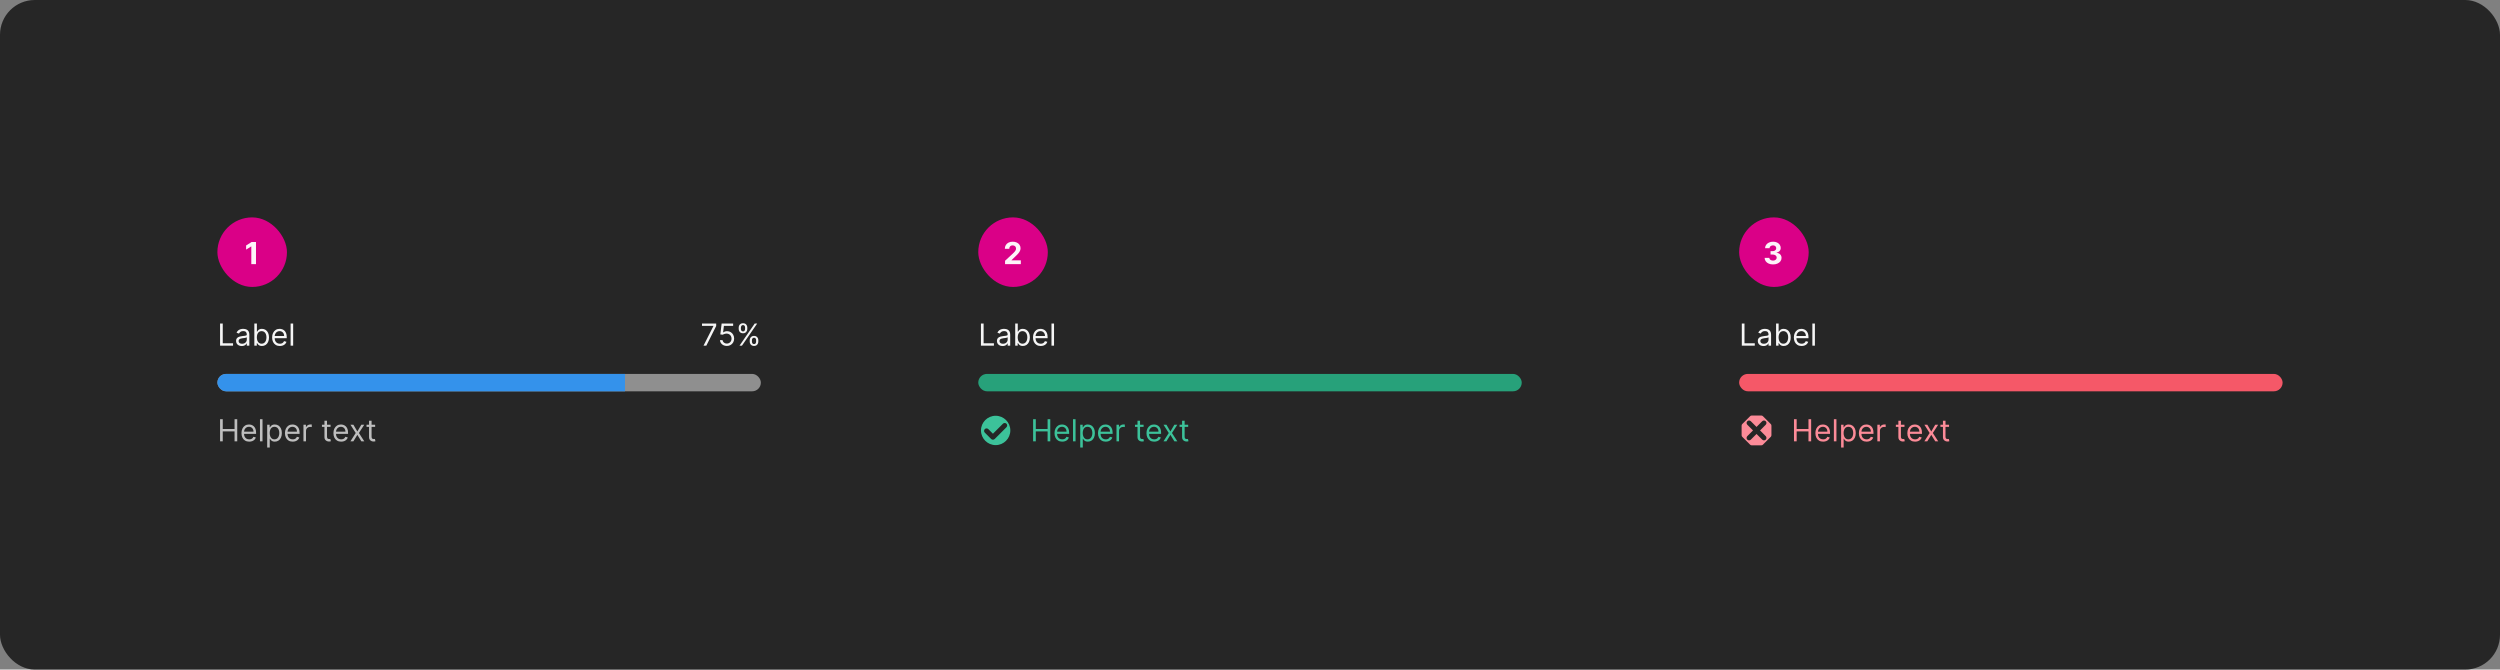 <svg width="1150" height="308" viewBox="0 0 1150 308" fill="none" xmlns="http://www.w3.org/2000/svg">
<rect x="0" y="0" width="1150" height="308" fill="#808080" stroke="none"/>
<rect width="1150" height="308" rx="16" fill="#262626"/>
<rect x="100" y="100" width="32" height="32" rx="16" fill="#DA0087"/>
<path d="M117.755 111.318V121.5H115.602V113.362H115.543L113.211 114.823V112.914L115.732 111.318H117.755Z" fill="white" fill-opacity="0.95"/>
<path d="M101.233 159V148.818H102.466V157.906H107.199V159H101.233ZM111.196 159.179C110.712 159.179 110.273 159.088 109.879 158.906C109.484 158.72 109.171 158.453 108.939 158.105C108.707 157.754 108.591 157.33 108.591 156.832C108.591 156.395 108.677 156.04 108.849 155.768C109.022 155.493 109.252 155.278 109.54 155.122C109.829 154.966 110.147 154.85 110.495 154.774C110.846 154.695 111.199 154.632 111.554 154.585C112.018 154.526 112.394 154.481 112.683 154.451C112.974 154.418 113.186 154.363 113.319 154.287C113.455 154.211 113.523 154.078 113.523 153.889V153.849C113.523 153.359 113.388 152.978 113.12 152.706C112.855 152.434 112.452 152.298 111.912 152.298C111.352 152.298 110.913 152.421 110.594 152.666C110.276 152.911 110.053 153.173 109.923 153.452L108.81 153.054C109.009 152.59 109.274 152.229 109.605 151.97C109.94 151.708 110.304 151.526 110.699 151.423C111.097 151.317 111.488 151.264 111.872 151.264C112.117 151.264 112.399 151.294 112.717 151.354C113.039 151.41 113.349 151.528 113.647 151.707C113.949 151.886 114.199 152.156 114.398 152.517C114.597 152.878 114.696 153.362 114.696 153.969V159H113.523V157.966H113.463C113.384 158.132 113.251 158.309 113.065 158.498C112.88 158.687 112.633 158.848 112.325 158.98C112.016 159.113 111.64 159.179 111.196 159.179ZM111.375 158.125C111.839 158.125 112.23 158.034 112.548 157.852C112.87 157.669 113.112 157.434 113.274 157.146C113.44 156.857 113.523 156.554 113.523 156.236V155.162C113.473 155.222 113.364 155.276 113.195 155.326C113.029 155.372 112.837 155.414 112.618 155.45C112.402 155.483 112.192 155.513 111.987 155.54C111.784 155.563 111.62 155.583 111.494 155.599C111.189 155.639 110.904 155.704 110.639 155.793C110.377 155.879 110.165 156.01 110.003 156.186C109.844 156.358 109.764 156.594 109.764 156.892C109.764 157.3 109.915 157.608 110.217 157.817C110.522 158.022 110.908 158.125 111.375 158.125ZM116.997 159V148.818H118.17V152.577H118.269C118.356 152.444 118.475 152.275 118.627 152.07C118.783 151.861 119.005 151.675 119.294 151.513C119.585 151.347 119.98 151.264 120.477 151.264C121.12 151.264 121.686 151.425 122.177 151.746C122.668 152.068 123.05 152.524 123.325 153.114C123.601 153.704 123.738 154.4 123.738 155.202C123.738 156.01 123.601 156.711 123.325 157.305C123.05 157.895 122.669 158.352 122.182 158.677C121.695 158.998 121.133 159.159 120.497 159.159C120.006 159.159 119.613 159.078 119.318 158.915C119.023 158.75 118.796 158.562 118.637 158.354C118.478 158.142 118.356 157.966 118.269 157.827H118.13V159H116.997ZM118.15 155.182C118.15 155.759 118.235 156.267 118.404 156.708C118.573 157.146 118.82 157.489 119.144 157.737C119.469 157.982 119.867 158.105 120.338 158.105C120.828 158.105 121.237 157.976 121.566 157.717C121.897 157.455 122.146 157.104 122.311 156.663C122.48 156.219 122.565 155.725 122.565 155.182C122.565 154.645 122.482 154.161 122.316 153.73C122.154 153.296 121.907 152.953 121.575 152.701C121.247 152.446 120.835 152.318 120.338 152.318C119.86 152.318 119.459 152.439 119.134 152.681C118.81 152.92 118.564 153.254 118.399 153.685C118.233 154.113 118.15 154.612 118.15 155.182ZM128.735 159.159C127.999 159.159 127.364 158.997 126.83 158.672C126.3 158.344 125.891 157.886 125.602 157.3C125.317 156.71 125.175 156.024 125.175 155.241C125.175 154.459 125.317 153.77 125.602 153.173C125.891 152.573 126.292 152.106 126.806 151.771C127.323 151.433 127.926 151.264 128.615 151.264C129.013 151.264 129.406 151.33 129.794 151.463C130.181 151.596 130.534 151.811 130.852 152.109C131.171 152.404 131.424 152.795 131.613 153.283C131.802 153.77 131.896 154.37 131.896 155.082V155.58H126.01V154.565H130.703C130.703 154.134 130.617 153.75 130.445 153.412C130.276 153.074 130.034 152.807 129.719 152.612C129.407 152.416 129.039 152.318 128.615 152.318C128.148 152.318 127.744 152.434 127.402 152.666C127.064 152.895 126.804 153.193 126.622 153.561C126.439 153.929 126.348 154.323 126.348 154.744V155.42C126.348 155.997 126.448 156.486 126.646 156.887C126.849 157.285 127.129 157.588 127.487 157.797C127.845 158.002 128.261 158.105 128.735 158.105C129.043 158.105 129.321 158.062 129.57 157.976C129.822 157.886 130.039 157.754 130.221 157.578C130.403 157.399 130.544 157.177 130.644 156.912L131.777 157.23C131.658 157.615 131.457 157.953 131.176 158.244C130.894 158.533 130.546 158.758 130.132 158.92C129.717 159.08 129.252 159.159 128.735 159.159ZM134.855 148.818V159H133.681V148.818H134.855Z" fill="white" fill-opacity="0.95"/>
<path d="M323.618 159L328.172 149.991V149.912H322.922V148.818H329.445V149.972L324.911 159H323.618ZM334.343 159.139C333.76 159.139 333.235 159.023 332.767 158.791C332.3 158.559 331.925 158.241 331.644 157.837C331.362 157.432 331.208 156.972 331.181 156.455H332.374C332.421 156.915 332.63 157.296 333.001 157.598C333.375 157.896 333.823 158.045 334.343 158.045C334.761 158.045 335.132 157.948 335.457 157.752C335.785 157.557 336.042 157.288 336.227 156.947C336.416 156.602 336.511 156.213 336.511 155.778C336.511 155.334 336.413 154.938 336.218 154.59C336.025 154.239 335.76 153.962 335.422 153.76C335.084 153.558 334.698 153.455 334.264 153.452C333.952 153.448 333.632 153.496 333.304 153.596C332.976 153.692 332.706 153.816 332.494 153.969L331.34 153.83L331.957 148.818H337.247V149.912H332.991L332.633 152.915H332.693C332.901 152.749 333.163 152.612 333.478 152.502C333.793 152.393 334.121 152.338 334.463 152.338C335.086 152.338 335.641 152.487 336.128 152.786C336.619 153.08 337.003 153.485 337.281 153.999C337.563 154.512 337.704 155.099 337.704 155.759C337.704 156.408 337.558 156.988 337.267 157.499C336.978 158.006 336.58 158.407 336.073 158.702C335.566 158.993 334.99 159.139 334.343 159.139ZM344.869 157.091V156.554C344.869 156.183 344.946 155.843 345.098 155.535C345.254 155.223 345.479 154.975 345.774 154.789C346.072 154.6 346.434 154.506 346.858 154.506C347.289 154.506 347.65 154.6 347.942 154.789C348.233 154.975 348.454 155.223 348.603 155.535C348.752 155.843 348.827 156.183 348.827 156.554V157.091C348.827 157.462 348.75 157.804 348.598 158.115C348.449 158.423 348.227 158.672 347.932 158.861C347.64 159.046 347.282 159.139 346.858 159.139C346.427 159.139 346.064 159.046 345.769 158.861C345.474 158.672 345.25 158.423 345.098 158.115C344.946 157.804 344.869 157.462 344.869 157.091ZM345.884 156.554V157.091C345.884 157.399 345.956 157.676 346.102 157.921C346.248 158.163 346.5 158.284 346.858 158.284C347.206 158.284 347.451 158.163 347.594 157.921C347.74 157.676 347.812 157.399 347.812 157.091V156.554C347.812 156.246 347.743 155.971 347.604 155.729C347.464 155.483 347.216 155.361 346.858 155.361C346.51 155.361 346.26 155.483 346.107 155.729C345.958 155.971 345.884 156.246 345.884 156.554ZM339.798 151.264V150.727C339.798 150.356 339.875 150.016 340.027 149.708C340.183 149.397 340.408 149.148 340.703 148.962C341.001 148.773 341.363 148.679 341.787 148.679C342.218 148.679 342.579 148.773 342.871 148.962C343.162 149.148 343.383 149.397 343.532 149.708C343.681 150.016 343.756 150.356 343.756 150.727V151.264C343.756 151.635 343.679 151.977 343.527 152.288C343.378 152.597 343.156 152.845 342.861 153.034C342.569 153.22 342.211 153.312 341.787 153.312C341.356 153.312 340.993 153.22 340.698 153.034C340.403 152.845 340.179 152.597 340.027 152.288C339.875 151.977 339.798 151.635 339.798 151.264ZM340.812 150.727V151.264C340.812 151.572 340.885 151.849 341.031 152.094C341.177 152.336 341.429 152.457 341.787 152.457C342.135 152.457 342.38 152.336 342.523 152.094C342.669 151.849 342.741 151.572 342.741 151.264V150.727C342.741 150.419 342.672 150.144 342.533 149.902C342.393 149.657 342.145 149.534 341.787 149.534C341.439 149.534 341.189 149.657 341.036 149.902C340.887 150.144 340.812 150.419 340.812 150.727ZM340.176 159L347.176 148.818H348.31L341.31 159H340.176Z" fill="white" fill-opacity="0.95"/>
<g clip-path="url(#clip0_2102_35271)">
<rect width="250" height="8" transform="translate(100 172)" fill="#8F8F8F"/>
<rect width="187.5" height="8" transform="translate(100 172)" fill="#3492EB"/>
</g>
<path d="M101.233 203V192.818H102.466V197.352H107.895V192.818H109.128V203H107.895V198.446H102.466V203H101.233ZM114.639 203.159C113.903 203.159 113.268 202.997 112.735 202.672C112.204 202.344 111.795 201.886 111.507 201.3C111.222 200.71 111.079 200.024 111.079 199.241C111.079 198.459 111.222 197.77 111.507 197.173C111.795 196.573 112.196 196.106 112.71 195.771C113.227 195.433 113.83 195.264 114.52 195.264C114.917 195.264 115.31 195.33 115.698 195.463C116.086 195.596 116.439 195.811 116.757 196.109C117.075 196.404 117.328 196.795 117.517 197.283C117.706 197.77 117.801 198.37 117.801 199.082V199.58H111.914V198.565H116.608C116.608 198.134 116.521 197.75 116.349 197.412C116.18 197.074 115.938 196.807 115.623 196.612C115.312 196.416 114.944 196.318 114.52 196.318C114.052 196.318 113.648 196.434 113.306 196.666C112.968 196.895 112.708 197.193 112.526 197.561C112.344 197.929 112.252 198.323 112.252 198.744V199.42C112.252 199.997 112.352 200.486 112.551 200.887C112.753 201.285 113.033 201.588 113.391 201.797C113.749 202.002 114.165 202.105 114.639 202.105C114.947 202.105 115.225 202.062 115.474 201.976C115.726 201.886 115.943 201.754 116.125 201.578C116.308 201.399 116.449 201.177 116.548 200.912L117.681 201.23C117.562 201.615 117.362 201.953 117.08 202.244C116.798 202.533 116.45 202.758 116.036 202.92C115.622 203.08 115.156 203.159 114.639 203.159ZM120.759 192.818V203H119.586V192.818H120.759ZM122.908 205.864V195.364H124.041V196.577H124.181C124.267 196.444 124.386 196.275 124.539 196.07C124.694 195.861 124.916 195.675 125.205 195.513C125.496 195.347 125.891 195.264 126.388 195.264C127.031 195.264 127.598 195.425 128.088 195.746C128.579 196.068 128.962 196.524 129.237 197.114C129.512 197.704 129.649 198.4 129.649 199.202C129.649 200.01 129.512 200.711 129.237 201.305C128.962 201.895 128.58 202.352 128.093 202.677C127.606 202.998 127.044 203.159 126.408 203.159C125.917 203.159 125.525 203.078 125.23 202.915C124.935 202.75 124.708 202.562 124.548 202.354C124.389 202.142 124.267 201.966 124.181 201.827H124.081V205.864H122.908ZM124.061 199.182C124.061 199.759 124.146 200.267 124.315 200.708C124.484 201.146 124.731 201.489 125.056 201.737C125.38 201.982 125.778 202.105 126.249 202.105C126.739 202.105 127.149 201.976 127.477 201.717C127.808 201.455 128.057 201.104 128.222 200.663C128.392 200.219 128.476 199.725 128.476 199.182C128.476 198.645 128.393 198.161 128.227 197.73C128.065 197.296 127.818 196.953 127.487 196.701C127.159 196.446 126.746 196.318 126.249 196.318C125.771 196.318 125.37 196.439 125.046 196.681C124.721 196.92 124.476 197.254 124.31 197.685C124.144 198.113 124.061 198.612 124.061 199.182ZM134.641 203.159C133.905 203.159 133.27 202.997 132.737 202.672C132.206 202.344 131.797 201.886 131.509 201.3C131.224 200.71 131.081 200.024 131.081 199.241C131.081 198.459 131.224 197.77 131.509 197.173C131.797 196.573 132.198 196.106 132.712 195.771C133.229 195.433 133.832 195.264 134.521 195.264C134.919 195.264 135.312 195.33 135.7 195.463C136.088 195.596 136.441 195.811 136.759 196.109C137.077 196.404 137.33 196.795 137.519 197.283C137.708 197.77 137.803 198.37 137.803 199.082V199.58H131.916V198.565H136.61C136.61 198.134 136.523 197.75 136.351 197.412C136.182 197.074 135.94 196.807 135.625 196.612C135.314 196.416 134.946 196.318 134.521 196.318C134.054 196.318 133.65 196.434 133.308 196.666C132.97 196.895 132.71 197.193 132.528 197.561C132.346 197.929 132.254 198.323 132.254 198.744V199.42C132.254 199.997 132.354 200.486 132.553 200.887C132.755 201.285 133.035 201.588 133.393 201.797C133.751 202.002 134.167 202.105 134.641 202.105C134.949 202.105 135.227 202.062 135.476 201.976C135.728 201.886 135.945 201.754 136.127 201.578C136.31 201.399 136.45 201.177 136.55 200.912L137.683 201.23C137.564 201.615 137.364 201.953 137.082 202.244C136.8 202.533 136.452 202.758 136.038 202.92C135.624 203.08 135.158 203.159 134.641 203.159ZM139.588 203V195.364H140.721V196.517H140.801C140.94 196.139 141.192 195.833 141.556 195.597C141.921 195.362 142.332 195.244 142.789 195.244C142.875 195.244 142.983 195.246 143.112 195.249C143.242 195.253 143.339 195.258 143.406 195.264V196.457C143.366 196.447 143.275 196.433 143.132 196.413C142.993 196.389 142.846 196.378 142.69 196.378C142.319 196.378 141.987 196.456 141.695 196.612C141.407 196.764 141.178 196.976 141.009 197.248C140.844 197.516 140.761 197.823 140.761 198.168V203H139.588ZM152.055 195.364V196.358H148.098V195.364H152.055ZM149.251 193.534H150.424V200.812C150.424 201.144 150.472 201.393 150.569 201.558C150.668 201.721 150.794 201.83 150.946 201.886C151.102 201.939 151.266 201.966 151.439 201.966C151.568 201.966 151.674 201.959 151.757 201.946C151.84 201.929 151.906 201.916 151.956 201.906L152.194 202.96C152.115 202.99 152.004 203.02 151.861 203.05C151.719 203.083 151.538 203.099 151.319 203.099C150.988 203.099 150.663 203.028 150.345 202.886C150.03 202.743 149.768 202.526 149.559 202.234C149.354 201.943 149.251 201.575 149.251 201.131V193.534ZM156.94 203.159C156.204 203.159 155.569 202.997 155.036 202.672C154.505 202.344 154.096 201.886 153.808 201.3C153.522 200.71 153.38 200.024 153.38 199.241C153.38 198.459 153.522 197.77 153.808 197.173C154.096 196.573 154.497 196.106 155.011 195.771C155.528 195.433 156.131 195.264 156.82 195.264C157.218 195.264 157.611 195.33 157.999 195.463C158.386 195.596 158.739 195.811 159.058 196.109C159.376 196.404 159.629 196.795 159.818 197.283C160.007 197.77 160.102 198.37 160.102 199.082V199.58H154.215V198.565H158.908C158.908 198.134 158.822 197.75 158.65 197.412C158.481 197.074 158.239 196.807 157.924 196.612C157.612 196.416 157.245 196.318 156.82 196.318C156.353 196.318 155.949 196.434 155.607 196.666C155.269 196.895 155.009 197.193 154.827 197.561C154.644 197.929 154.553 198.323 154.553 198.744V199.42C154.553 199.997 154.653 200.486 154.852 200.887C155.054 201.285 155.334 201.588 155.692 201.797C156.05 202.002 156.466 202.105 156.94 202.105C157.248 202.105 157.526 202.062 157.775 201.976C158.027 201.886 158.244 201.754 158.426 201.578C158.608 201.399 158.749 201.177 158.849 200.912L159.982 201.23C159.863 201.615 159.662 201.953 159.381 202.244C159.099 202.533 158.751 202.758 158.337 202.92C157.922 203.08 157.457 203.159 156.94 203.159ZM162.556 195.364L164.386 198.486L166.215 195.364H167.568L165.102 199.182L167.568 203H166.215L164.386 200.037L162.556 203H161.204L163.63 199.182L161.204 195.364H162.556ZM172.563 195.364V196.358H168.605V195.364H172.563ZM169.759 193.534H170.932V200.812C170.932 201.144 170.98 201.393 171.076 201.558C171.176 201.721 171.302 201.83 171.454 201.886C171.61 201.939 171.774 201.966 171.946 201.966C172.076 201.966 172.182 201.959 172.265 201.946C172.347 201.929 172.414 201.916 172.463 201.906L172.702 202.96C172.623 202.99 172.511 203.02 172.369 203.05C172.226 203.083 172.046 203.099 171.827 203.099C171.496 203.099 171.171 203.028 170.853 202.886C170.538 202.743 170.276 202.526 170.067 202.234C169.862 201.943 169.759 201.575 169.759 201.131V193.534Z" fill="white" fill-opacity="0.7"/>
<rect x="450" y="100" width="32" height="32" rx="16" fill="#DA0087"/>
<path d="M462.325 121.5V119.949L465.95 116.593C466.258 116.295 466.516 116.026 466.725 115.788C466.937 115.549 467.098 115.315 467.207 115.087C467.317 114.855 467.371 114.604 467.371 114.336C467.371 114.038 467.304 113.781 467.168 113.565C467.032 113.347 466.846 113.179 466.611 113.063C466.375 112.944 466.109 112.884 465.81 112.884C465.499 112.884 465.227 112.947 464.995 113.073C464.763 113.199 464.584 113.38 464.458 113.615C464.332 113.85 464.269 114.13 464.269 114.455H462.226C462.226 113.789 462.377 113.211 462.678 112.72C462.98 112.23 463.402 111.85 463.946 111.582C464.49 111.313 465.116 111.179 465.825 111.179C466.554 111.179 467.189 111.308 467.729 111.567C468.273 111.822 468.696 112.177 468.997 112.631C469.299 113.085 469.45 113.605 469.45 114.192C469.45 114.576 469.373 114.956 469.221 115.33C469.072 115.705 468.805 116.121 468.42 116.578C468.036 117.032 467.494 117.577 466.795 118.214L465.308 119.67V119.74H469.584V121.5H462.325Z" fill="white" fill-opacity="0.95"/>
<path d="M451.233 159V148.818H452.466V157.906H457.199V159H451.233ZM461.196 159.179C460.712 159.179 460.273 159.088 459.879 158.906C459.484 158.72 459.171 158.453 458.939 158.105C458.707 157.754 458.591 157.33 458.591 156.832C458.591 156.395 458.677 156.04 458.849 155.768C459.022 155.493 459.252 155.278 459.54 155.122C459.829 154.966 460.147 154.85 460.495 154.774C460.846 154.695 461.199 154.632 461.554 154.585C462.018 154.526 462.394 154.481 462.683 154.451C462.974 154.418 463.186 154.363 463.319 154.287C463.455 154.211 463.523 154.078 463.523 153.889V153.849C463.523 153.359 463.388 152.978 463.12 152.706C462.855 152.434 462.452 152.298 461.912 152.298C461.352 152.298 460.913 152.421 460.594 152.666C460.276 152.911 460.053 153.173 459.923 153.452L458.81 153.054C459.009 152.59 459.274 152.229 459.605 151.97C459.94 151.708 460.304 151.526 460.699 151.423C461.097 151.317 461.488 151.264 461.872 151.264C462.117 151.264 462.399 151.294 462.717 151.354C463.039 151.41 463.349 151.528 463.647 151.707C463.949 151.886 464.199 152.156 464.398 152.517C464.597 152.878 464.696 153.362 464.696 153.969V159H463.523V157.966H463.463C463.384 158.132 463.251 158.309 463.065 158.498C462.88 158.687 462.633 158.848 462.325 158.98C462.016 159.113 461.64 159.179 461.196 159.179ZM461.375 158.125C461.839 158.125 462.23 158.034 462.548 157.852C462.87 157.669 463.112 157.434 463.274 157.146C463.44 156.857 463.523 156.554 463.523 156.236V155.162C463.473 155.222 463.364 155.276 463.195 155.326C463.029 155.372 462.837 155.414 462.618 155.45C462.402 155.483 462.192 155.513 461.987 155.54C461.784 155.563 461.62 155.583 461.494 155.599C461.189 155.639 460.904 155.704 460.639 155.793C460.377 155.879 460.165 156.01 460.003 156.186C459.844 156.358 459.764 156.594 459.764 156.892C459.764 157.3 459.915 157.608 460.217 157.817C460.522 158.022 460.908 158.125 461.375 158.125ZM466.997 159V148.818H468.17V152.577H468.269C468.356 152.444 468.475 152.275 468.627 152.07C468.783 151.861 469.005 151.675 469.294 151.513C469.585 151.347 469.98 151.264 470.477 151.264C471.12 151.264 471.686 151.425 472.177 151.746C472.668 152.068 473.05 152.524 473.325 153.114C473.601 153.704 473.738 154.4 473.738 155.202C473.738 156.01 473.601 156.711 473.325 157.305C473.05 157.895 472.669 158.352 472.182 158.677C471.695 158.998 471.133 159.159 470.497 159.159C470.006 159.159 469.613 159.078 469.318 158.915C469.023 158.75 468.796 158.562 468.637 158.354C468.478 158.142 468.356 157.966 468.269 157.827H468.13V159H466.997ZM468.15 155.182C468.15 155.759 468.235 156.267 468.404 156.708C468.573 157.146 468.82 157.489 469.144 157.737C469.469 157.982 469.867 158.105 470.338 158.105C470.828 158.105 471.237 157.976 471.566 157.717C471.897 157.455 472.146 157.104 472.311 156.663C472.48 156.219 472.565 155.725 472.565 155.182C472.565 154.645 472.482 154.161 472.316 153.73C472.154 153.296 471.907 152.953 471.575 152.701C471.247 152.446 470.835 152.318 470.338 152.318C469.86 152.318 469.459 152.439 469.134 152.681C468.81 152.92 468.564 153.254 468.399 153.685C468.233 154.113 468.15 154.612 468.15 155.182ZM478.735 159.159C477.999 159.159 477.364 158.997 476.83 158.672C476.3 158.344 475.891 157.886 475.602 157.3C475.317 156.71 475.175 156.024 475.175 155.241C475.175 154.459 475.317 153.77 475.602 153.173C475.891 152.573 476.292 152.106 476.806 151.771C477.323 151.433 477.926 151.264 478.615 151.264C479.013 151.264 479.406 151.33 479.794 151.463C480.181 151.596 480.534 151.811 480.852 152.109C481.171 152.404 481.424 152.795 481.613 153.283C481.802 153.77 481.896 154.37 481.896 155.082V155.58H476.01V154.565H480.703C480.703 154.134 480.617 153.75 480.445 153.412C480.276 153.074 480.034 152.807 479.719 152.612C479.407 152.416 479.039 152.318 478.615 152.318C478.148 152.318 477.744 152.434 477.402 152.666C477.064 152.895 476.804 153.193 476.622 153.561C476.439 153.929 476.348 154.323 476.348 154.744V155.42C476.348 155.997 476.448 156.486 476.646 156.887C476.849 157.285 477.129 157.588 477.487 157.797C477.845 158.002 478.261 158.105 478.735 158.105C479.043 158.105 479.321 158.062 479.57 157.976C479.822 157.886 480.039 157.754 480.221 157.578C480.403 157.399 480.544 157.177 480.644 156.912L481.777 157.23C481.658 157.615 481.457 157.953 481.176 158.244C480.894 158.533 480.546 158.758 480.132 158.92C479.717 159.08 479.252 159.159 478.735 159.159ZM484.855 148.818V159H483.681V148.818H484.855Z" fill="white" fill-opacity="0.95"/>
<g clip-path="url(#clip1_2102_35271)">
<rect width="250" height="8" transform="translate(450 172)" fill="#27A17A"/>
</g>
<path d="M464.75 198C464.75 201.728 461.728 204.75 458 204.75C454.272 204.75 451.25 201.728 451.25 198C451.25 194.272 454.272 191.25 458 191.25C461.728 191.25 464.75 194.272 464.75 198ZM461.358 194.906L456.75 199.515L454.625 197.39C454.179 196.944 453.455 196.944 453.009 197.39C452.563 197.837 452.563 198.56 453.009 199.007L455.433 201.431C455.445 201.442 455.456 201.453 455.468 201.464L455.942 201.939C456.389 202.385 457.112 202.385 457.559 201.939L462.975 196.522C463.421 196.076 463.421 195.352 462.975 194.906C462.528 194.46 461.805 194.46 461.358 194.906Z" fill="#3CC29A"/>
<path d="M475.233 203V192.818H476.466V197.352H481.895V192.818H483.128V203H481.895V198.446H476.466V203H475.233ZM488.639 203.159C487.903 203.159 487.268 202.997 486.735 202.672C486.204 202.344 485.795 201.886 485.507 201.3C485.222 200.71 485.079 200.024 485.079 199.241C485.079 198.459 485.222 197.77 485.507 197.173C485.795 196.573 486.196 196.106 486.71 195.771C487.227 195.433 487.83 195.264 488.52 195.264C488.917 195.264 489.31 195.33 489.698 195.463C490.086 195.596 490.439 195.811 490.757 196.109C491.075 196.404 491.328 196.795 491.517 197.283C491.706 197.77 491.801 198.37 491.801 199.082V199.58H485.914V198.565H490.608C490.608 198.134 490.521 197.75 490.349 197.412C490.18 197.074 489.938 196.807 489.623 196.612C489.312 196.416 488.944 196.318 488.52 196.318C488.052 196.318 487.648 196.434 487.306 196.666C486.968 196.895 486.708 197.193 486.526 197.561C486.344 197.929 486.252 198.323 486.252 198.744V199.42C486.252 199.997 486.352 200.486 486.551 200.887C486.753 201.285 487.033 201.588 487.391 201.797C487.749 202.002 488.165 202.105 488.639 202.105C488.947 202.105 489.225 202.062 489.474 201.976C489.726 201.886 489.943 201.754 490.125 201.578C490.308 201.399 490.449 201.177 490.548 200.912L491.681 201.23C491.562 201.615 491.362 201.953 491.08 202.244C490.798 202.533 490.45 202.758 490.036 202.92C489.622 203.08 489.156 203.159 488.639 203.159ZM494.759 192.818V203H493.586V192.818H494.759ZM496.908 205.864V195.364H498.041V196.577H498.181C498.267 196.444 498.386 196.275 498.539 196.07C498.694 195.861 498.916 195.675 499.205 195.513C499.496 195.347 499.891 195.264 500.388 195.264C501.031 195.264 501.598 195.425 502.088 195.746C502.579 196.068 502.962 196.524 503.237 197.114C503.512 197.704 503.649 198.4 503.649 199.202C503.649 200.01 503.512 200.711 503.237 201.305C502.962 201.895 502.58 202.352 502.093 202.677C501.606 202.998 501.044 203.159 500.408 203.159C499.917 203.159 499.525 203.078 499.23 202.915C498.935 202.75 498.708 202.562 498.548 202.354C498.389 202.142 498.267 201.966 498.181 201.827H498.081V205.864H496.908ZM498.061 199.182C498.061 199.759 498.146 200.267 498.315 200.708C498.484 201.146 498.731 201.489 499.056 201.737C499.38 201.982 499.778 202.105 500.249 202.105C500.739 202.105 501.149 201.976 501.477 201.717C501.808 201.455 502.057 201.104 502.222 200.663C502.392 200.219 502.476 199.725 502.476 199.182C502.476 198.645 502.393 198.161 502.227 197.73C502.065 197.296 501.818 196.953 501.487 196.701C501.159 196.446 500.746 196.318 500.249 196.318C499.771 196.318 499.37 196.439 499.046 196.681C498.721 196.92 498.476 197.254 498.31 197.685C498.144 198.113 498.061 198.612 498.061 199.182ZM508.641 203.159C507.905 203.159 507.27 202.997 506.737 202.672C506.206 202.344 505.797 201.886 505.509 201.3C505.224 200.71 505.081 200.024 505.081 199.241C505.081 198.459 505.224 197.77 505.509 197.173C505.797 196.573 506.198 196.106 506.712 195.771C507.229 195.433 507.832 195.264 508.521 195.264C508.919 195.264 509.312 195.33 509.7 195.463C510.088 195.596 510.441 195.811 510.759 196.109C511.077 196.404 511.33 196.795 511.519 197.283C511.708 197.77 511.803 198.37 511.803 199.082V199.58H505.916V198.565H510.61C510.61 198.134 510.523 197.75 510.351 197.412C510.182 197.074 509.94 196.807 509.625 196.612C509.314 196.416 508.946 196.318 508.521 196.318C508.054 196.318 507.65 196.434 507.308 196.666C506.97 196.895 506.71 197.193 506.528 197.561C506.346 197.929 506.254 198.323 506.254 198.744V199.42C506.254 199.997 506.354 200.486 506.553 200.887C506.755 201.285 507.035 201.588 507.393 201.797C507.751 202.002 508.167 202.105 508.641 202.105C508.949 202.105 509.227 202.062 509.476 201.976C509.728 201.886 509.945 201.754 510.127 201.578C510.31 201.399 510.45 201.177 510.55 200.912L511.683 201.23C511.564 201.615 511.364 201.953 511.082 202.244C510.8 202.533 510.452 202.758 510.038 202.92C509.624 203.08 509.158 203.159 508.641 203.159ZM513.588 203V195.364H514.721V196.517H514.801C514.94 196.139 515.192 195.833 515.556 195.597C515.921 195.362 516.332 195.244 516.789 195.244C516.875 195.244 516.983 195.246 517.112 195.249C517.242 195.253 517.339 195.258 517.406 195.264V196.457C517.366 196.447 517.275 196.433 517.132 196.413C516.993 196.389 516.846 196.378 516.69 196.378C516.319 196.378 515.987 196.456 515.695 196.612C515.407 196.764 515.178 196.976 515.009 197.248C514.844 197.516 514.761 197.823 514.761 198.168V203H513.588ZM526.055 195.364V196.358H522.098V195.364H526.055ZM523.251 193.534H524.424V200.812C524.424 201.144 524.472 201.393 524.569 201.558C524.668 201.721 524.794 201.83 524.946 201.886C525.102 201.939 525.266 201.966 525.439 201.966C525.568 201.966 525.674 201.959 525.757 201.946C525.84 201.929 525.906 201.916 525.956 201.906L526.194 202.96C526.115 202.99 526.004 203.02 525.861 203.05C525.719 203.083 525.538 203.099 525.319 203.099C524.988 203.099 524.663 203.028 524.345 202.886C524.03 202.743 523.768 202.526 523.559 202.234C523.354 201.943 523.251 201.575 523.251 201.131V193.534ZM530.94 203.159C530.204 203.159 529.569 202.997 529.036 202.672C528.505 202.344 528.096 201.886 527.808 201.3C527.522 200.71 527.38 200.024 527.38 199.241C527.38 198.459 527.522 197.77 527.808 197.173C528.096 196.573 528.497 196.106 529.011 195.771C529.528 195.433 530.131 195.264 530.82 195.264C531.218 195.264 531.611 195.33 531.999 195.463C532.386 195.596 532.739 195.811 533.058 196.109C533.376 196.404 533.629 196.795 533.818 197.283C534.007 197.77 534.102 198.37 534.102 199.082V199.58H528.215V198.565H532.908C532.908 198.134 532.822 197.75 532.65 197.412C532.481 197.074 532.239 196.807 531.924 196.612C531.612 196.416 531.245 196.318 530.82 196.318C530.353 196.318 529.949 196.434 529.607 196.666C529.269 196.895 529.009 197.193 528.827 197.561C528.644 197.929 528.553 198.323 528.553 198.744V199.42C528.553 199.997 528.653 200.486 528.852 200.887C529.054 201.285 529.334 201.588 529.692 201.797C530.05 202.002 530.466 202.105 530.94 202.105C531.248 202.105 531.526 202.062 531.775 201.976C532.027 201.886 532.244 201.754 532.426 201.578C532.608 201.399 532.749 201.177 532.849 200.912L533.982 201.23C533.863 201.615 533.662 201.953 533.381 202.244C533.099 202.533 532.751 202.758 532.337 202.92C531.922 203.08 531.457 203.159 530.94 203.159ZM536.556 195.364L538.386 198.486L540.215 195.364H541.568L539.102 199.182L541.568 203H540.215L538.386 200.037L536.556 203H535.204L537.63 199.182L535.204 195.364H536.556ZM546.563 195.364V196.358H542.605V195.364H546.563ZM543.759 193.534H544.932V200.812C544.932 201.144 544.98 201.393 545.076 201.558C545.176 201.721 545.302 201.83 545.454 201.886C545.61 201.939 545.774 201.966 545.946 201.966C546.076 201.966 546.182 201.959 546.265 201.946C546.347 201.929 546.414 201.916 546.463 201.906L546.702 202.96C546.623 202.99 546.511 203.02 546.369 203.05C546.226 203.083 546.046 203.099 545.827 203.099C545.496 203.099 545.171 203.028 544.853 202.886C544.538 202.743 544.276 202.526 544.067 202.234C543.862 201.943 543.759 201.575 543.759 201.131V193.534Z" fill="#3CC29A"/>
<rect x="800" y="100" width="32" height="32" rx="16" fill="#DA0087"/>
<path d="M815.589 121.639C814.846 121.639 814.185 121.512 813.605 121.256C813.028 120.998 812.573 120.643 812.238 120.192C811.906 119.738 811.736 119.215 811.726 118.621H813.893C813.907 118.87 813.988 119.089 814.137 119.278C814.29 119.463 814.492 119.607 814.744 119.71C814.996 119.813 815.279 119.864 815.594 119.864C815.922 119.864 816.212 119.806 816.464 119.69C816.716 119.574 816.913 119.414 817.055 119.208C817.198 119.003 817.269 118.766 817.269 118.497C817.269 118.225 817.193 117.985 817.04 117.776C816.891 117.564 816.676 117.398 816.394 117.279C816.116 117.16 815.784 117.1 815.4 117.1H814.45V115.519H815.4C815.725 115.519 816.011 115.463 816.26 115.35C816.512 115.237 816.707 115.082 816.847 114.883C816.986 114.681 817.055 114.445 817.055 114.177C817.055 113.922 816.994 113.698 816.871 113.506C816.752 113.31 816.583 113.158 816.364 113.048C816.149 112.939 815.897 112.884 815.609 112.884C815.317 112.884 815.05 112.937 814.808 113.043C814.566 113.146 814.372 113.294 814.227 113.486C814.081 113.678 814.003 113.903 813.993 114.162H811.93C811.94 113.575 812.107 113.058 812.432 112.611C812.757 112.163 813.194 111.814 813.744 111.562C814.298 111.307 814.923 111.179 815.619 111.179C816.321 111.179 816.936 111.307 817.463 111.562C817.99 111.817 818.399 112.162 818.691 112.596C818.986 113.027 819.132 113.511 819.129 114.048C819.132 114.618 818.955 115.093 818.597 115.474C818.242 115.856 817.78 116.098 817.21 116.2V116.28C817.959 116.376 818.529 116.636 818.92 117.06C819.314 117.481 819.51 118.008 819.506 118.641C819.51 119.221 819.342 119.737 819.004 120.188C818.67 120.638 818.207 120.993 817.617 121.251C817.027 121.51 816.351 121.639 815.589 121.639Z" fill="white" fill-opacity="0.95"/>
<path d="M801.233 159V148.818H802.466V157.906H807.199V159H801.233ZM811.196 159.179C810.712 159.179 810.273 159.088 809.879 158.906C809.484 158.72 809.171 158.453 808.939 158.105C808.707 157.754 808.591 157.33 808.591 156.832C808.591 156.395 808.677 156.04 808.849 155.768C809.022 155.493 809.252 155.278 809.54 155.122C809.829 154.966 810.147 154.85 810.495 154.774C810.846 154.695 811.199 154.632 811.554 154.585C812.018 154.526 812.394 154.481 812.683 154.451C812.974 154.418 813.186 154.363 813.319 154.287C813.455 154.211 813.523 154.078 813.523 153.889V153.849C813.523 153.359 813.388 152.978 813.12 152.706C812.855 152.434 812.452 152.298 811.912 152.298C811.352 152.298 810.913 152.421 810.594 152.666C810.276 152.911 810.053 153.173 809.923 153.452L808.81 153.054C809.009 152.59 809.274 152.229 809.605 151.97C809.94 151.708 810.304 151.526 810.699 151.423C811.097 151.317 811.488 151.264 811.872 151.264C812.117 151.264 812.399 151.294 812.717 151.354C813.039 151.41 813.349 151.528 813.647 151.707C813.949 151.886 814.199 152.156 814.398 152.517C814.597 152.878 814.696 153.362 814.696 153.969V159H813.523V157.966H813.463C813.384 158.132 813.251 158.309 813.065 158.498C812.88 158.687 812.633 158.848 812.325 158.98C812.016 159.113 811.64 159.179 811.196 159.179ZM811.375 158.125C811.839 158.125 812.23 158.034 812.548 157.852C812.87 157.669 813.112 157.434 813.274 157.146C813.44 156.857 813.523 156.554 813.523 156.236V155.162C813.473 155.222 813.364 155.276 813.195 155.326C813.029 155.372 812.837 155.414 812.618 155.45C812.402 155.483 812.192 155.513 811.987 155.54C811.784 155.563 811.62 155.583 811.494 155.599C811.189 155.639 810.904 155.704 810.639 155.793C810.377 155.879 810.165 156.01 810.003 156.186C809.844 156.358 809.764 156.594 809.764 156.892C809.764 157.3 809.915 157.608 810.217 157.817C810.522 158.022 810.908 158.125 811.375 158.125ZM816.997 159V148.818H818.17V152.577H818.269C818.356 152.444 818.475 152.275 818.627 152.07C818.783 151.861 819.005 151.675 819.294 151.513C819.585 151.347 819.98 151.264 820.477 151.264C821.12 151.264 821.686 151.425 822.177 151.746C822.668 152.068 823.05 152.524 823.325 153.114C823.601 153.704 823.738 154.4 823.738 155.202C823.738 156.01 823.601 156.711 823.325 157.305C823.05 157.895 822.669 158.352 822.182 158.677C821.695 158.998 821.133 159.159 820.497 159.159C820.006 159.159 819.613 159.078 819.318 158.915C819.023 158.75 818.796 158.562 818.637 158.354C818.478 158.142 818.356 157.966 818.269 157.827H818.13V159H816.997ZM818.15 155.182C818.15 155.759 818.235 156.267 818.404 156.708C818.573 157.146 818.82 157.489 819.144 157.737C819.469 157.982 819.867 158.105 820.338 158.105C820.828 158.105 821.237 157.976 821.566 157.717C821.897 157.455 822.146 157.104 822.311 156.663C822.48 156.219 822.565 155.725 822.565 155.182C822.565 154.645 822.482 154.161 822.316 153.73C822.154 153.296 821.907 152.953 821.575 152.701C821.247 152.446 820.835 152.318 820.338 152.318C819.86 152.318 819.459 152.439 819.134 152.681C818.81 152.92 818.564 153.254 818.399 153.685C818.233 154.113 818.15 154.612 818.15 155.182ZM828.735 159.159C827.999 159.159 827.364 158.997 826.83 158.672C826.3 158.344 825.891 157.886 825.602 157.3C825.317 156.71 825.175 156.024 825.175 155.241C825.175 154.459 825.317 153.77 825.602 153.173C825.891 152.573 826.292 152.106 826.806 151.771C827.323 151.433 827.926 151.264 828.615 151.264C829.013 151.264 829.406 151.33 829.794 151.463C830.181 151.596 830.534 151.811 830.852 152.109C831.171 152.404 831.424 152.795 831.613 153.283C831.802 153.77 831.896 154.37 831.896 155.082V155.58H826.01V154.565H830.703C830.703 154.134 830.617 153.75 830.445 153.412C830.276 153.074 830.034 152.807 829.719 152.612C829.407 152.416 829.039 152.318 828.615 152.318C828.148 152.318 827.744 152.434 827.402 152.666C827.064 152.895 826.804 153.193 826.622 153.561C826.439 153.929 826.348 154.323 826.348 154.744V155.42C826.348 155.997 826.448 156.486 826.646 156.887C826.849 157.285 827.129 157.588 827.487 157.797C827.845 158.002 828.261 158.105 828.735 158.105C829.043 158.105 829.321 158.062 829.57 157.976C829.822 157.886 830.039 157.754 830.221 157.578C830.403 157.399 830.544 157.177 830.644 156.912L831.777 157.23C831.658 157.615 831.457 157.953 831.176 158.244C830.894 158.533 830.546 158.758 830.132 158.92C829.717 159.08 829.252 159.159 828.735 159.159ZM834.855 148.818V159H833.681V148.818H834.855Z" fill="white" fill-opacity="0.95"/>
<g clip-path="url(#clip2_2102_35271)">
<rect width="250" height="8" transform="translate(800 172)" fill="#F55868"/>
</g>
<path d="M801.452 195.054L805.054 191.452C805.252 191.254 805.52 191.143 805.8 191.143H810.2C810.48 191.143 810.749 191.254 810.946 191.452L814.548 195.054C814.746 195.251 814.857 195.52 814.857 195.8V200.2C814.857 200.48 814.746 200.748 814.548 200.946L810.946 204.548C810.749 204.746 810.48 204.857 810.2 204.857H805.8C805.52 204.857 805.252 204.746 805.054 204.548L801.452 200.946C801.254 200.748 801.143 200.48 801.143 200.2V195.8C801.143 195.52 801.254 195.251 801.452 195.054ZM803.763 193.763C803.317 194.21 803.317 194.933 803.763 195.38L806.384 198L803.763 200.62C803.317 201.067 803.317 201.79 803.763 202.237C804.21 202.683 804.933 202.683 805.38 202.237L808 199.616L810.62 202.237C811.067 202.683 811.79 202.683 812.237 202.237C812.683 201.79 812.683 201.067 812.237 200.62L809.616 198L812.237 195.38C812.683 194.933 812.683 194.21 812.237 193.763C811.79 193.317 811.067 193.317 810.62 193.763L808 196.384L805.38 193.763C804.933 193.317 804.21 193.317 803.763 193.763Z" fill="#FC8B98"/>
<path d="M825.233 203V192.818H826.466V197.352H831.895V192.818H833.128V203H831.895V198.446H826.466V203H825.233ZM838.639 203.159C837.903 203.159 837.268 202.997 836.735 202.672C836.204 202.344 835.795 201.886 835.507 201.3C835.222 200.71 835.079 200.024 835.079 199.241C835.079 198.459 835.222 197.77 835.507 197.173C835.795 196.573 836.196 196.106 836.71 195.771C837.227 195.433 837.83 195.264 838.52 195.264C838.917 195.264 839.31 195.33 839.698 195.463C840.086 195.596 840.439 195.811 840.757 196.109C841.075 196.404 841.328 196.795 841.517 197.283C841.706 197.77 841.801 198.37 841.801 199.082V199.58H835.914V198.565H840.608C840.608 198.134 840.521 197.75 840.349 197.412C840.18 197.074 839.938 196.807 839.623 196.612C839.312 196.416 838.944 196.318 838.52 196.318C838.052 196.318 837.648 196.434 837.306 196.666C836.968 196.895 836.708 197.193 836.526 197.561C836.344 197.929 836.252 198.323 836.252 198.744V199.42C836.252 199.997 836.352 200.486 836.551 200.887C836.753 201.285 837.033 201.588 837.391 201.797C837.749 202.002 838.165 202.105 838.639 202.105C838.947 202.105 839.225 202.062 839.474 201.976C839.726 201.886 839.943 201.754 840.125 201.578C840.308 201.399 840.449 201.177 840.548 200.912L841.681 201.23C841.562 201.615 841.362 201.953 841.08 202.244C840.798 202.533 840.45 202.758 840.036 202.92C839.622 203.08 839.156 203.159 838.639 203.159ZM844.759 192.818V203H843.586V192.818H844.759ZM846.908 205.864V195.364H848.041V196.577H848.181C848.267 196.444 848.386 196.275 848.539 196.07C848.694 195.861 848.916 195.675 849.205 195.513C849.496 195.347 849.891 195.264 850.388 195.264C851.031 195.264 851.598 195.425 852.088 195.746C852.579 196.068 852.962 196.524 853.237 197.114C853.512 197.704 853.649 198.4 853.649 199.202C853.649 200.01 853.512 200.711 853.237 201.305C852.962 201.895 852.58 202.352 852.093 202.677C851.606 202.998 851.044 203.159 850.408 203.159C849.917 203.159 849.525 203.078 849.23 202.915C848.935 202.75 848.708 202.562 848.548 202.354C848.389 202.142 848.267 201.966 848.181 201.827H848.081V205.864H846.908ZM848.061 199.182C848.061 199.759 848.146 200.267 848.315 200.708C848.484 201.146 848.731 201.489 849.056 201.737C849.38 201.982 849.778 202.105 850.249 202.105C850.739 202.105 851.149 201.976 851.477 201.717C851.808 201.455 852.057 201.104 852.222 200.663C852.392 200.219 852.476 199.725 852.476 199.182C852.476 198.645 852.393 198.161 852.227 197.73C852.065 197.296 851.818 196.953 851.487 196.701C851.159 196.446 850.746 196.318 850.249 196.318C849.771 196.318 849.37 196.439 849.046 196.681C848.721 196.92 848.476 197.254 848.31 197.685C848.144 198.113 848.061 198.612 848.061 199.182ZM858.641 203.159C857.905 203.159 857.27 202.997 856.737 202.672C856.206 202.344 855.797 201.886 855.509 201.3C855.224 200.71 855.081 200.024 855.081 199.241C855.081 198.459 855.224 197.77 855.509 197.173C855.797 196.573 856.198 196.106 856.712 195.771C857.229 195.433 857.832 195.264 858.521 195.264C858.919 195.264 859.312 195.33 859.7 195.463C860.088 195.596 860.441 195.811 860.759 196.109C861.077 196.404 861.33 196.795 861.519 197.283C861.708 197.77 861.803 198.37 861.803 199.082V199.58H855.916V198.565H860.61C860.61 198.134 860.523 197.75 860.351 197.412C860.182 197.074 859.94 196.807 859.625 196.612C859.314 196.416 858.946 196.318 858.521 196.318C858.054 196.318 857.65 196.434 857.308 196.666C856.97 196.895 856.71 197.193 856.528 197.561C856.346 197.929 856.254 198.323 856.254 198.744V199.42C856.254 199.997 856.354 200.486 856.553 200.887C856.755 201.285 857.035 201.588 857.393 201.797C857.751 202.002 858.167 202.105 858.641 202.105C858.949 202.105 859.227 202.062 859.476 201.976C859.728 201.886 859.945 201.754 860.127 201.578C860.31 201.399 860.45 201.177 860.55 200.912L861.683 201.23C861.564 201.615 861.364 201.953 861.082 202.244C860.8 202.533 860.452 202.758 860.038 202.92C859.624 203.08 859.158 203.159 858.641 203.159ZM863.588 203V195.364H864.721V196.517H864.801C864.94 196.139 865.192 195.833 865.556 195.597C865.921 195.362 866.332 195.244 866.789 195.244C866.875 195.244 866.983 195.246 867.112 195.249C867.242 195.253 867.339 195.258 867.406 195.264V196.457C867.366 196.447 867.275 196.433 867.132 196.413C866.993 196.389 866.846 196.378 866.69 196.378C866.319 196.378 865.987 196.456 865.695 196.612C865.407 196.764 865.178 196.976 865.009 197.248C864.844 197.516 864.761 197.823 864.761 198.168V203H863.588ZM876.055 195.364V196.358H872.098V195.364H876.055ZM873.251 193.534H874.424V200.812C874.424 201.144 874.472 201.393 874.569 201.558C874.668 201.721 874.794 201.83 874.946 201.886C875.102 201.939 875.266 201.966 875.439 201.966C875.568 201.966 875.674 201.959 875.757 201.946C875.84 201.929 875.906 201.916 875.956 201.906L876.194 202.96C876.115 202.99 876.004 203.02 875.861 203.05C875.719 203.083 875.538 203.099 875.319 203.099C874.988 203.099 874.663 203.028 874.345 202.886C874.03 202.743 873.768 202.526 873.559 202.234C873.354 201.943 873.251 201.575 873.251 201.131V193.534ZM880.94 203.159C880.204 203.159 879.569 202.997 879.036 202.672C878.505 202.344 878.096 201.886 877.808 201.3C877.522 200.71 877.38 200.024 877.38 199.241C877.38 198.459 877.522 197.77 877.808 197.173C878.096 196.573 878.497 196.106 879.011 195.771C879.528 195.433 880.131 195.264 880.82 195.264C881.218 195.264 881.611 195.33 881.999 195.463C882.386 195.596 882.739 195.811 883.058 196.109C883.376 196.404 883.629 196.795 883.818 197.283C884.007 197.77 884.102 198.37 884.102 199.082V199.58H878.215V198.565H882.908C882.908 198.134 882.822 197.75 882.65 197.412C882.481 197.074 882.239 196.807 881.924 196.612C881.612 196.416 881.245 196.318 880.82 196.318C880.353 196.318 879.949 196.434 879.607 196.666C879.269 196.895 879.009 197.193 878.827 197.561C878.644 197.929 878.553 198.323 878.553 198.744V199.42C878.553 199.997 878.653 200.486 878.852 200.887C879.054 201.285 879.334 201.588 879.692 201.797C880.05 202.002 880.466 202.105 880.94 202.105C881.248 202.105 881.526 202.062 881.775 201.976C882.027 201.886 882.244 201.754 882.426 201.578C882.608 201.399 882.749 201.177 882.849 200.912L883.982 201.23C883.863 201.615 883.662 201.953 883.381 202.244C883.099 202.533 882.751 202.758 882.337 202.92C881.922 203.08 881.457 203.159 880.94 203.159ZM886.556 195.364L888.386 198.486L890.215 195.364H891.568L889.102 199.182L891.568 203H890.215L888.386 200.037L886.556 203H885.204L887.63 199.182L885.204 195.364H886.556ZM896.563 195.364V196.358H892.605V195.364H896.563ZM893.759 193.534H894.932V200.812C894.932 201.144 894.98 201.393 895.076 201.558C895.176 201.721 895.302 201.83 895.454 201.886C895.61 201.939 895.774 201.966 895.946 201.966C896.076 201.966 896.182 201.959 896.265 201.946C896.347 201.929 896.414 201.916 896.463 201.906L896.702 202.96C896.623 202.99 896.511 203.02 896.369 203.05C896.226 203.083 896.046 203.099 895.827 203.099C895.496 203.099 895.171 203.028 894.853 202.886C894.538 202.743 894.276 202.526 894.067 202.234C893.862 201.943 893.759 201.575 893.759 201.131V193.534Z" fill="#FC8B98"/>
<defs>
<clipPath id="clip0_2102_35271">
<rect x="100" y="172" width="250" height="8" rx="4" fill="white"/>
</clipPath>
<clipPath id="clip1_2102_35271">
<rect x="450" y="172" width="250" height="8" rx="4" fill="white"/>
</clipPath>
<clipPath id="clip2_2102_35271">
<rect x="800" y="172" width="250" height="8" rx="4" fill="white"/>
</clipPath>
</defs>
</svg>

